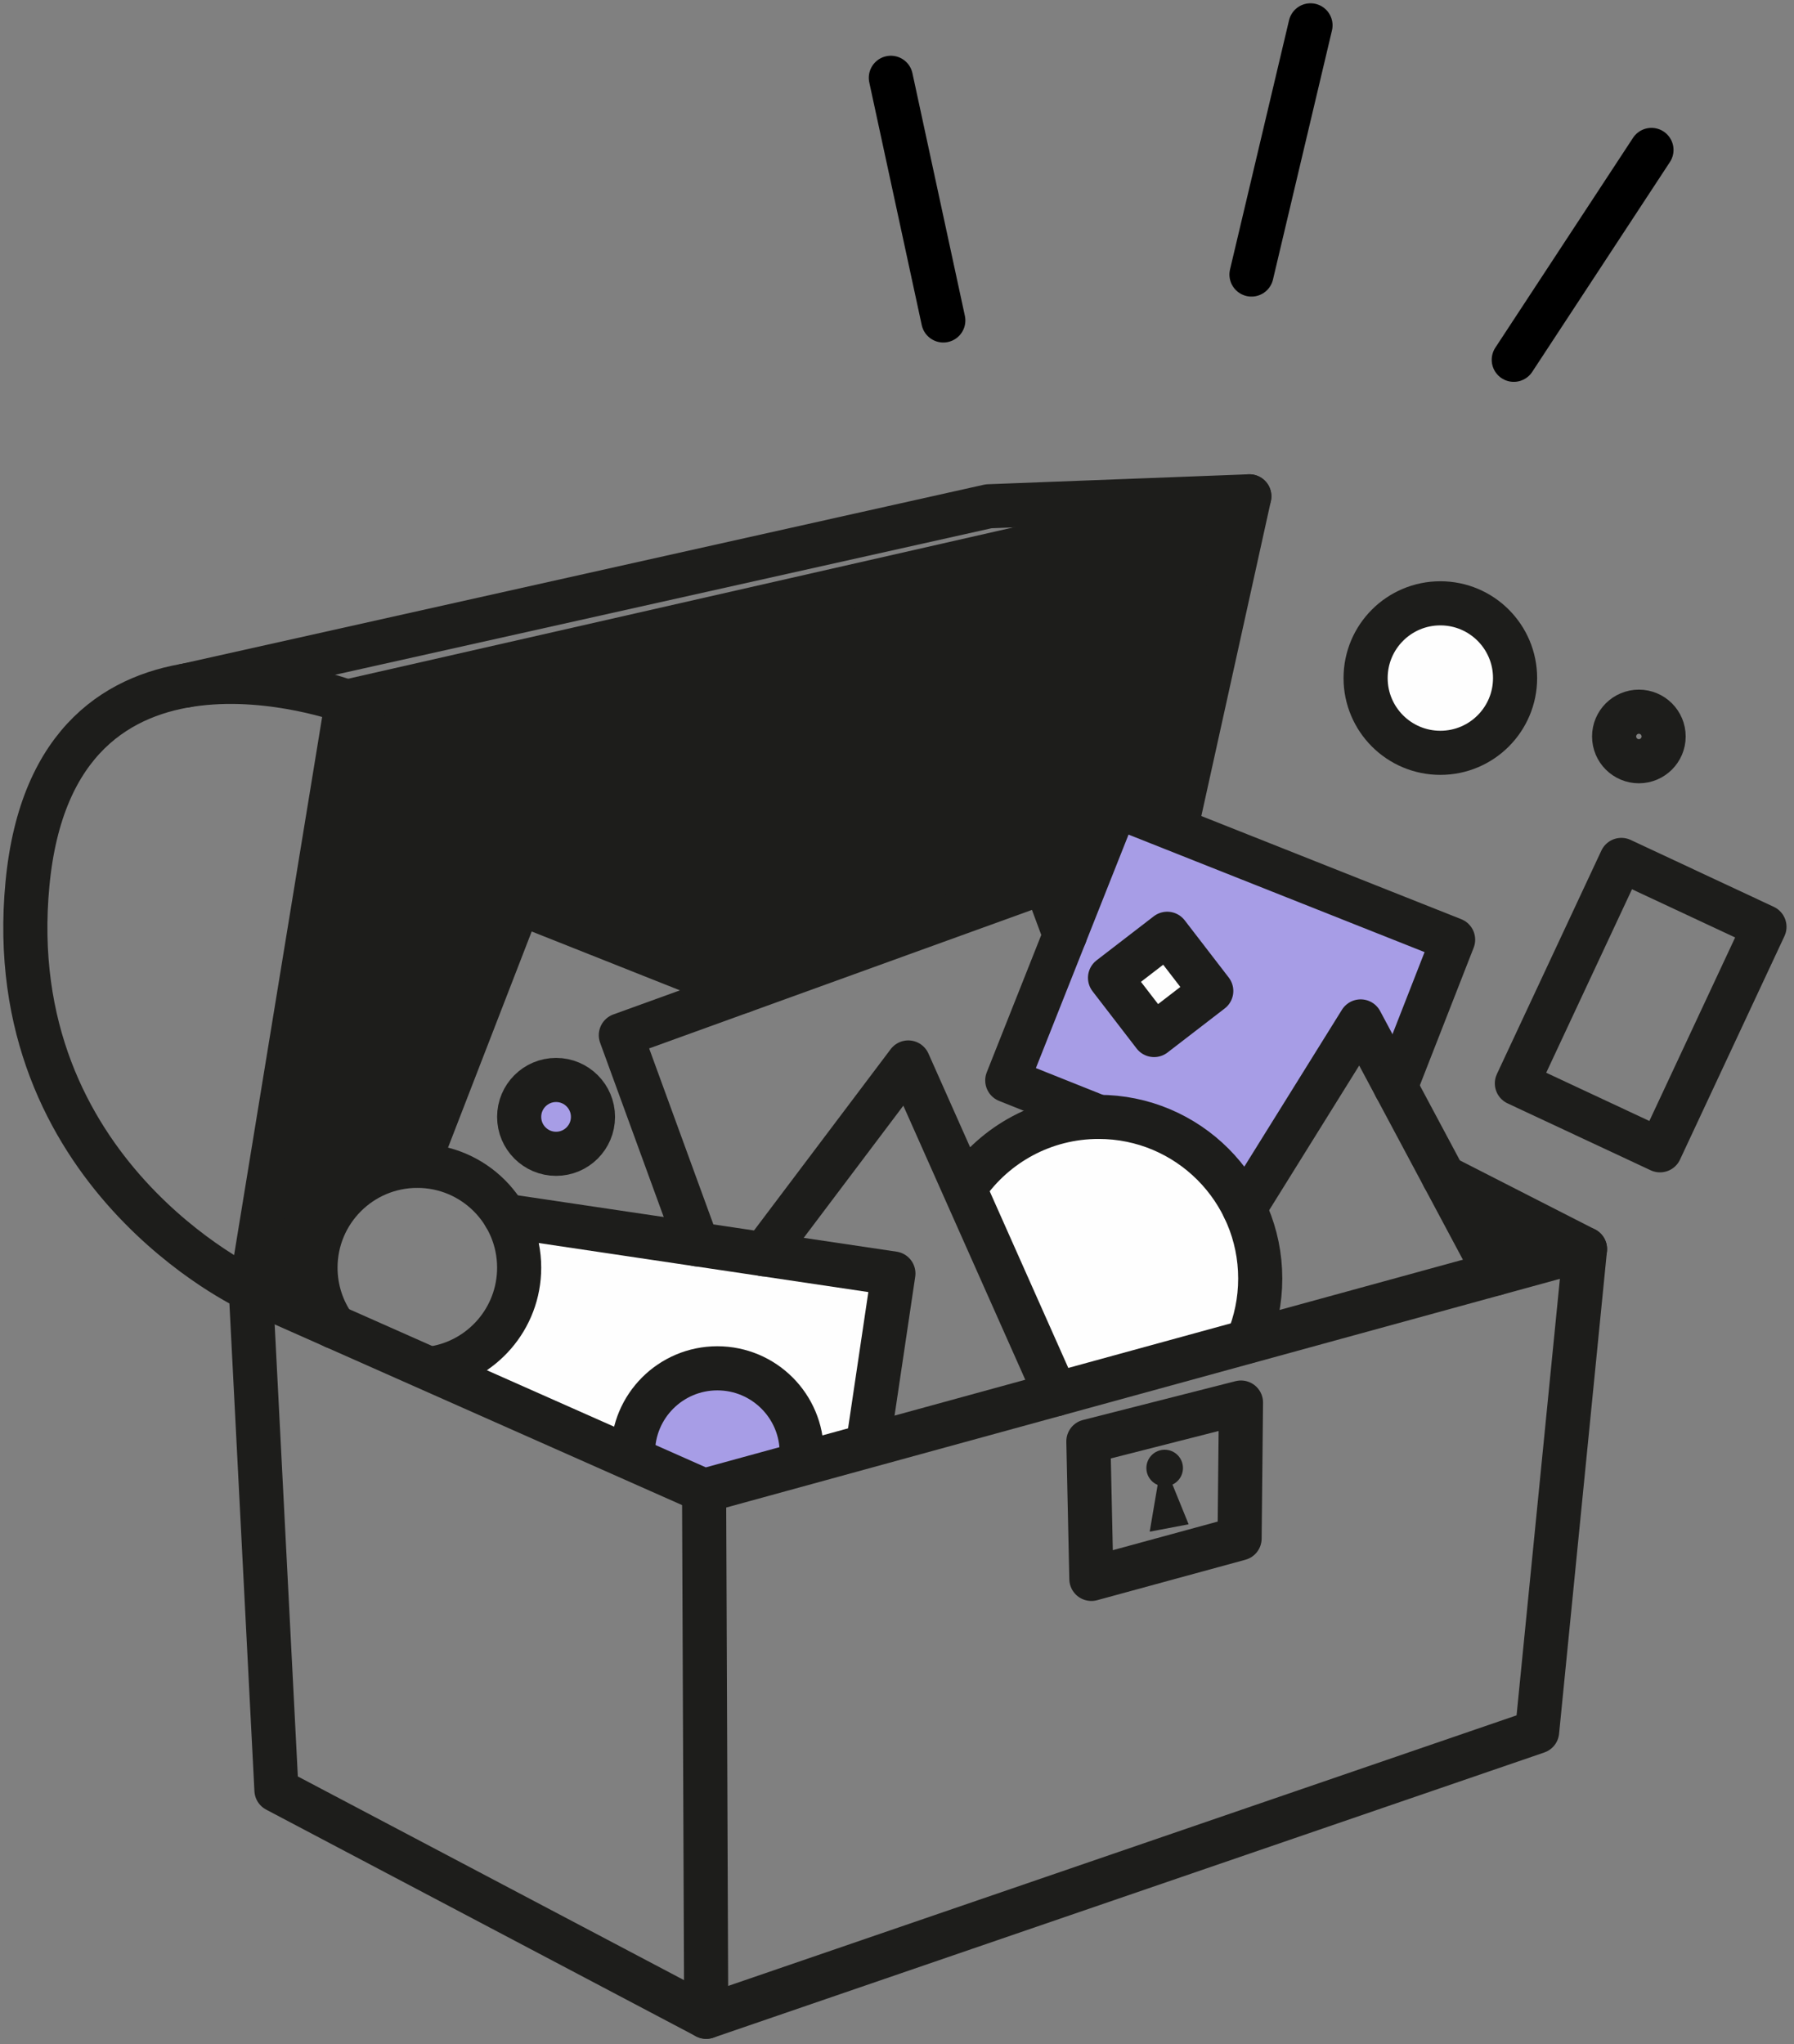 <?xml version="1.0" encoding="UTF-8"?>
<svg width="122px" height="139px" viewBox="0 0 122 139" version="1.1" xmlns="http://www.w3.org/2000/svg" xmlns:xlink="http://www.w3.org/1999/xlink">
    <rect x="0" y="0" width="122" height="139" fill="#808080" stroke="none"/>
    <!-- Generator: Sketch 61.2 (89653) - https://sketch.com -->
    <title>Group 3</title>
    <desc>Created with Sketch.</desc>
    <g id="Symbols" stroke="none" stroke-width="1" fill="none" fill-rule="evenodd">
        <g id="illustration1" transform="translate(-9, 0)">
            <g id="Group-3" transform="translate(10.5, 1.5)">
                <line x1="87.62" y1="0.223" x2="83.607" y2="17.167" id="Line-3" stroke="#000000" stroke-width="3" stroke-linecap="round"></line>
                <line x1="110.807" y1="8.695" x2="101.443" y2="22.964" id="Line" stroke="#000000" stroke-width="3" stroke-linecap="round"></line>
                <line x1="59.082" y1="3.79" x2="62.649" y2="20.289" id="Line-8" stroke="#000000" stroke-width="3" stroke-linecap="round"></line>
                <g id="Group-62" transform="translate(0, 31.659)">
                    <polygon id="Fill-1" fill="#A79DE6" points="66.999 40.274 73.726 42.806 77.703 43.744 81.661 46.681 83.34 49.503 90.845 36.592 93.157 40.274 97.318 30.516 74.405 21.643"></polygon>
                    <polygon id="Fill-2" fill="#1D1D1B" points="83.116 0.667 78.009 23.073 74.405 21.643 70.917 30.431 69.564 26.793 48.969 33.776 33.805 28.42 26.879 46.112 23.305 46.83 20.689 49.503 19.954 52.737 20.427 56.475 15.642 54.419 22.019 14.682"></polygon>
                    <polygon id="Fill-3" fill="#FEFEFE" points="64.192 47.492 70.302 61.642 83.46 57.745 84.201 54.567 83.34 49.503 80.25 45.506 76.777 43.369 72.515 42.806 68.362 43.903"></polygon>
                    <polygon id="Fill-4" fill="#FEFEFE" points="33.432 49.503 59.255 53.445 57.569 64.766 53.02 66.382 52.399 63.022 50.438 60.825 47.568 60.067 44.225 60.449 41.742 63.601 41.646 65.607 34.697 63.022 27.948 59.88 31.617 58.589 32.888 56.475 33.805 53.445"></polygon>
                    <polygon id="Fill-5" fill="#FEFEFE" points="78.014 30.516 80.646 34.396 77.045 37.169 73.726 33.272"></polygon>
                    <polygon id="Fill-6" fill="#FEFEFE" points="97.318 7.864 100.19 9.51 101.532 11.757 101.06 14.36 100.19 16.918 96.849 18.029 93.863 17.193 91.654 15.234 91.366 11.757 92.868 9.04 95.011 7.864"></polygon>
                    <polygon id="Fill-7" fill="#1D1D1B" points="97.318 47.191 100.19 52.996 105.114 51.448"></polygon>
                    <polygon id="Fill-8" fill="#A79DE6" points="36.315 40.274 38.391 41.225 38.391 42.806 37.924 44.71 35.285 44.991 33.805 43.669 33.805 42.215"></polygon>
                    <path d="M47.568,60.067 C47.568,60.067 51.252,60.262 51.825,61.642 C52.399,63.022 53.02,66.382 53.02,66.382 L46.454,68.203 L41.646,65.607 L41.742,63.601 L44.225,60.449 L47.568,60.067 Z" id="Fill-9" fill="#A79DE6"></path>
                    <polyline id="Stroke-11" stroke="#1D1D1B" stroke-width="3" stroke-linecap="round" stroke-linejoin="round" points="78.515 22.982 83.46 0.589 22.098 14.548 15.555 54.534 46.381 68.203 106.288 51.772 96.676 46.864"></polyline>
                    <g id="Group-32" transform="translate(0, 0.301)">
                        <path d="M106.288,51.471 L103.031,84.282 L46.527,103.672 L17.3,88.259 L15.555,54.234 C15.555,54.234 -1.518,46.353 0.369,26.62 C2.256,6.888 22.098,14.248 22.098,14.248" id="Stroke-12" stroke="#1D1D1B" stroke-width="3" stroke-linecap="round" stroke-linejoin="round"></path>
                        <line x1="46.381" y1="67.902" x2="46.526" y2="103.672" id="Stroke-14" stroke="#1D1D1B" stroke-width="3" stroke-linecap="round" stroke-linejoin="round"></line>
                        <polygon id="Stroke-16" stroke="#1D1D1B" stroke-width="3" stroke-linecap="round" stroke-linejoin="round" points="72.515 64.547 82.892 61.907 82.797 71.149 72.718 73.898"></polygon>
                        <polyline id="Stroke-18" stroke="#1D1D1B" stroke-width="3" stroke-linecap="round" stroke-linejoin="round" points="11.105 13.158 65.731 0.965 83.46 0.288"></polyline>
                        <path d="M78.947,66.359 C78.947,67.047 78.391,67.604 77.703,67.604 C77.016,67.604 76.459,67.047 76.459,66.359 C76.459,65.672 77.016,65.115 77.703,65.115 C78.391,65.115 78.947,65.672 78.947,66.359" id="Fill-20" fill="#1D1D1B"></path>
                        <polygon id="Fill-22" fill="#1D1D1B" points="77.293 67.107 76.685 70.686 79.332 70.185 78.008 66.928"></polygon>
                    </g>
                    <g id="Group-61" transform="translate(19.62, 7.435)" stroke="#1D1D1B" stroke-linecap="round" stroke-linejoin="round" stroke-width="3">
                        <path d="M81.912,5.512 C81.912,8.319 79.637,10.594 76.83,10.594 C74.023,10.594 71.747,8.319 71.747,5.512 C71.747,2.705 74.023,0.429 76.83,0.429 C79.637,0.429 81.912,2.705 81.912,5.512 Z" id="Stroke-33"></path>
                        <path d="M92.014,9.483 C92.014,10.412 91.26,11.166 90.331,11.166 C89.401,11.166 88.647,10.412 88.647,9.483 C88.647,8.553 89.401,7.799 90.331,7.799 C91.26,7.799 92.014,8.553 92.014,9.483 Z" id="Stroke-35"></path>
                        <path d="M1.621,49.623 C0.811,48.489 0.335,47.101 0.335,45.601 C0.335,41.777 3.435,38.677 7.259,38.677 C11.084,38.677 14.185,41.777 14.185,45.601 C14.185,49.063 11.645,51.931 8.328,52.445" id="Stroke-37"></path>
                        <path d="M21.928,58.364 C21.926,58.304 21.925,58.243 21.925,58.183 C21.925,55.014 24.494,52.445 27.662,52.445 C30.832,52.445 33.401,55.014 33.401,58.183 C33.401,58.367 33.392,58.549 33.375,58.729" id="Stroke-39"></path>
                        <polygon id="Stroke-41" points="91.768 37.621 82.035 33.071 89.139 17.877 98.871 22.426"></polygon>
                        <polyline id="Stroke-43" points="13.216 42.068 39.635 45.998 37.949 57.331"></polyline>
                        <polyline id="Stroke-45" points="30.818 44.687 40.646 31.649 50.683 54.207"></polyline>
                        <polyline id="Stroke-47" points="51.298 22.996 49.945 19.359 21.1 29.794 26.29 44.013"></polyline>
                        <polyline id="Stroke-49" points="29.349 26.81 14.185 20.791 7.26 38.676"></polyline>
                        <path d="M19.205,35.349 C19.205,36.735 18.081,37.859 16.695,37.859 C15.309,37.859 14.185,36.735 14.185,35.349 C14.185,33.963 15.309,32.839 16.695,32.839 C18.081,32.839 19.205,33.963 19.205,35.349 Z" id="Stroke-51"></path>
                        <polygon id="Stroke-53" points="61.251 26.788 57.362 29.783 54.367 25.893 58.256 22.898"></polygon>
                        <polyline id="Stroke-55" points="80.571 46.01 71.411 28.858 63.497 41.574"></polyline>
                        <polyline id="Stroke-57" points="73.786 33.304 77.698 23.301 54.785 14.208 47.379 32.869 53.591 35.349"></polyline>
                        <path d="M44.572,40.057 C46.558,37.211 49.857,35.349 53.591,35.349 C59.661,35.349 64.581,40.27 64.581,46.34 C64.581,47.857 64.274,49.303 63.718,50.618" id="Stroke-59"></path>
                    </g>
                </g>
            </g>
        </g>
    </g>
</svg>